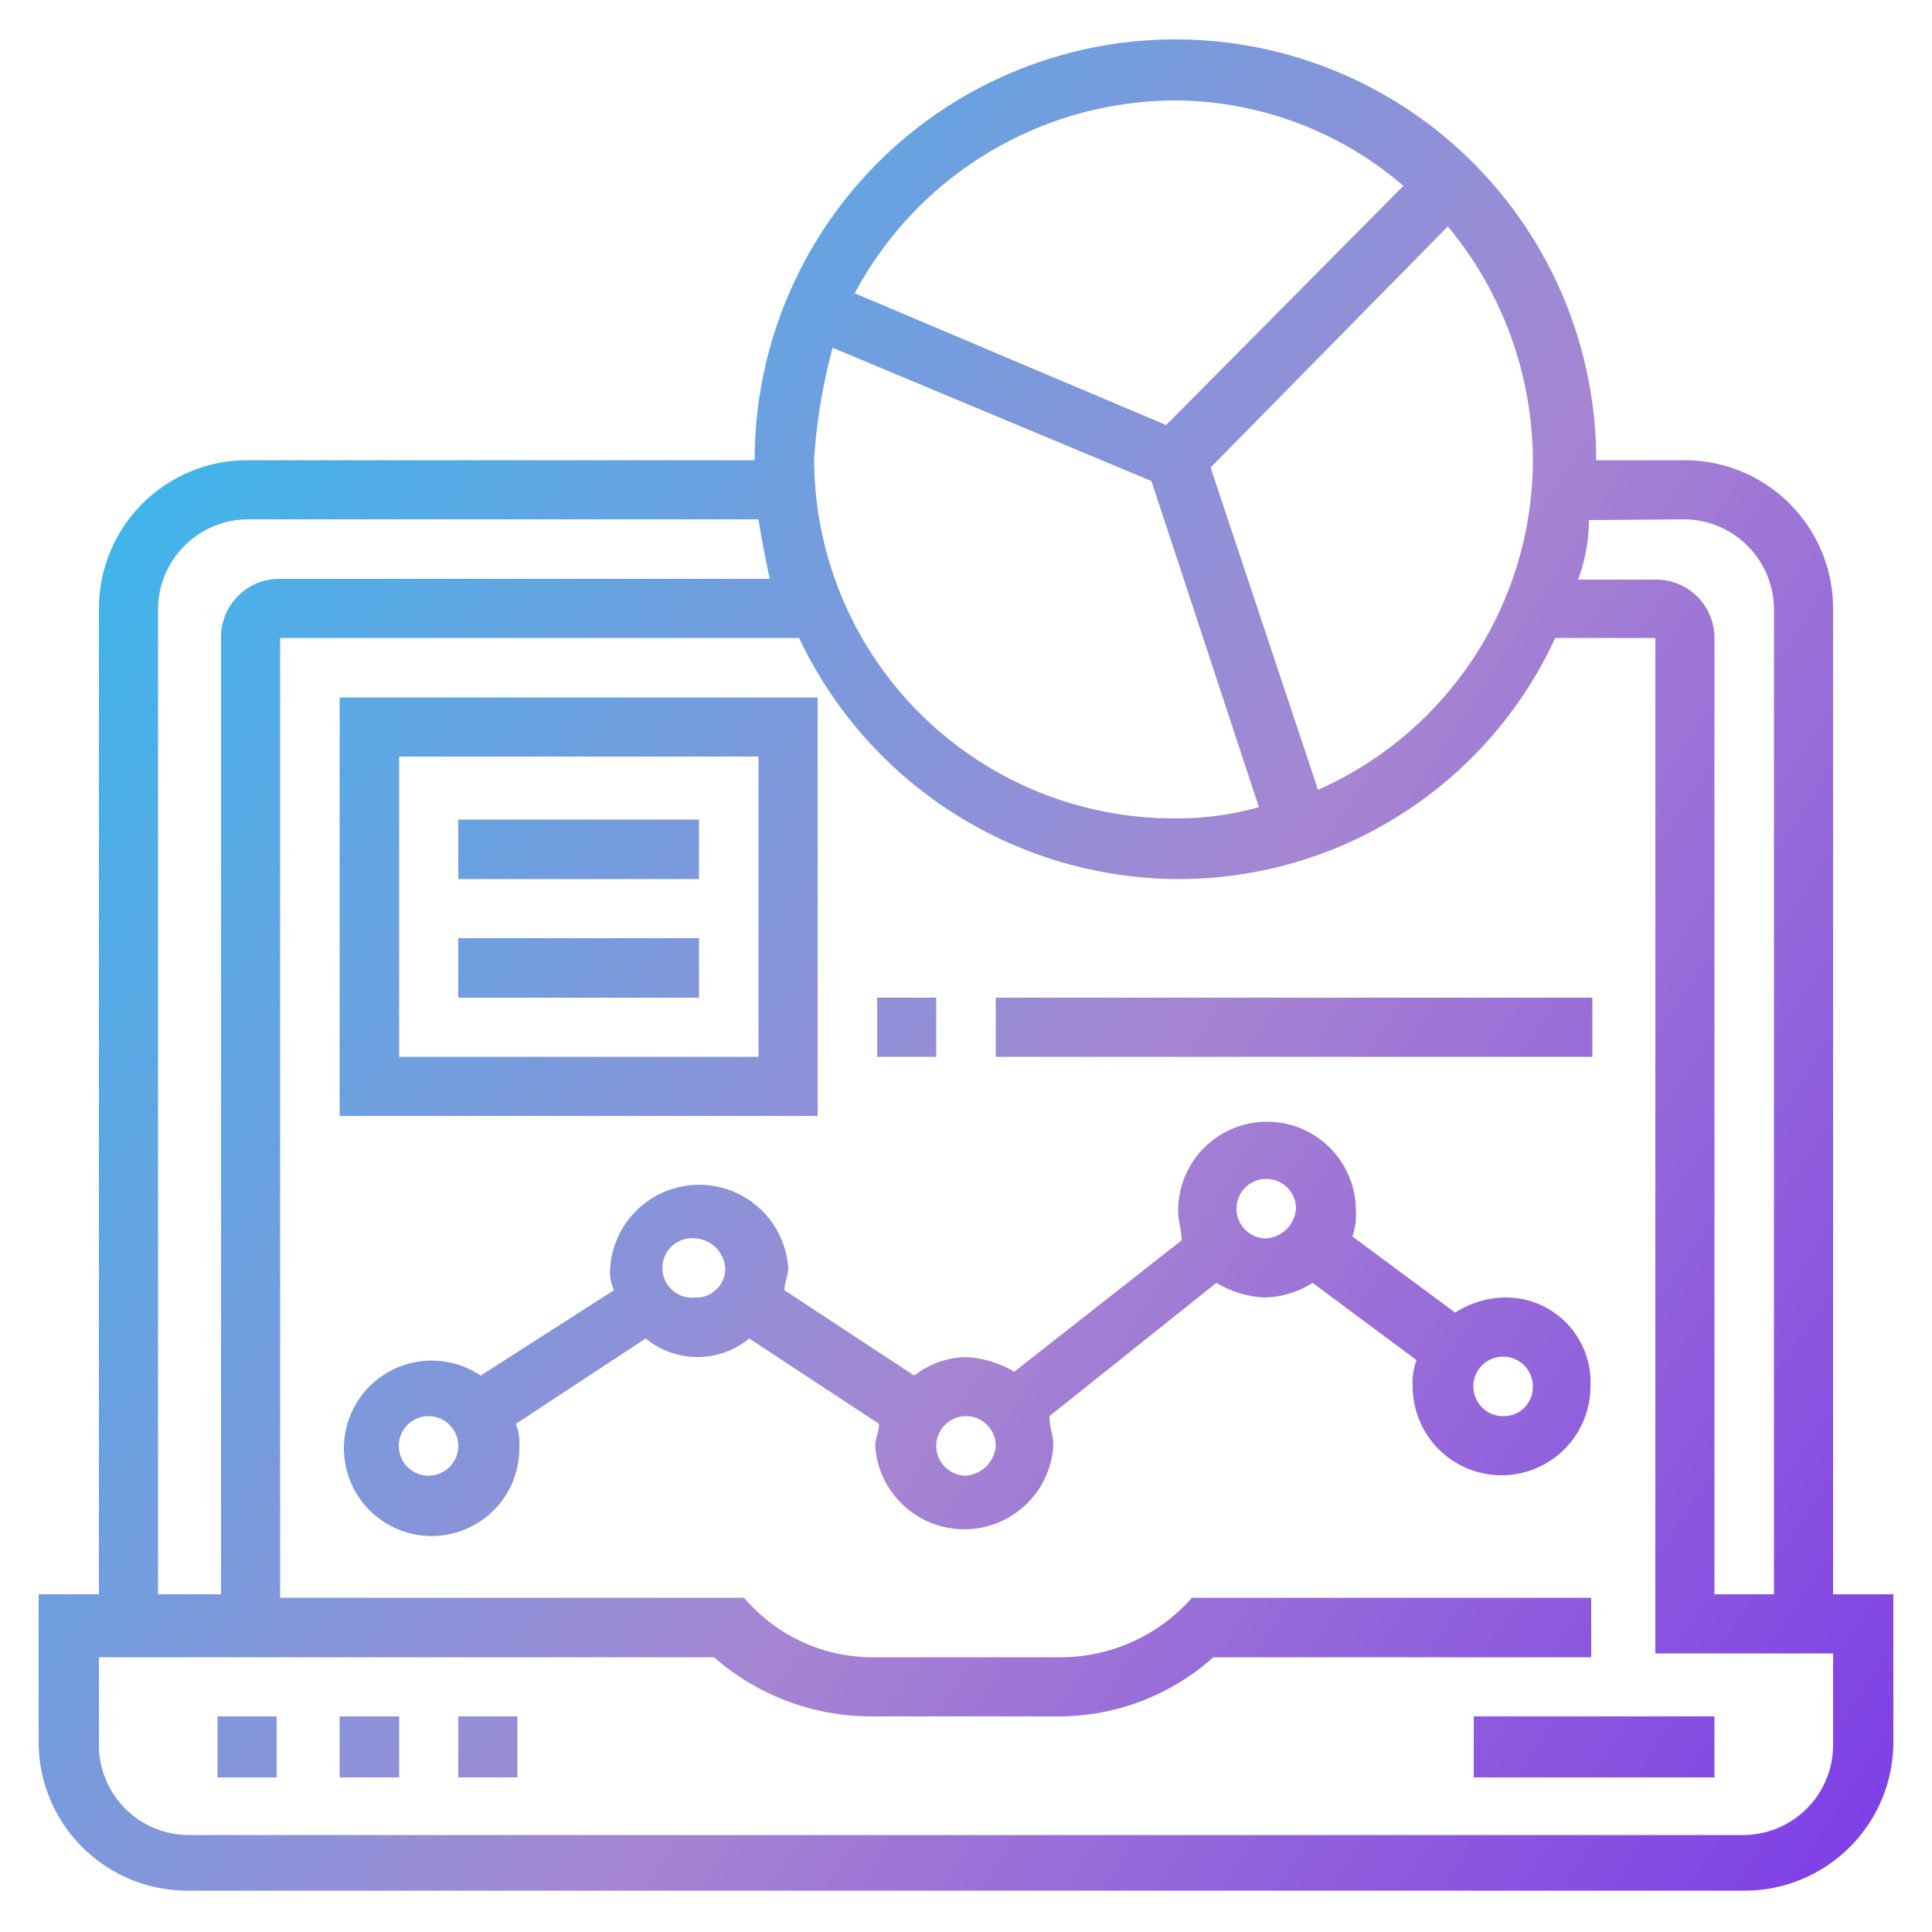 <svg id="Layer_1" data-name="Layer 1" xmlns="http://www.w3.org/2000/svg" xmlns:xlink="http://www.w3.org/1999/xlink" viewBox="0 0 50 50">
  <defs>
    <style>
      .cls-1 {
        fill: url(#linear-gradient);
      }
    </style>
    <linearGradient id="linear-gradient" x1="-5.19" y1="40.38" x2="49.72" y2="4.72" gradientTransform="matrix(1, 0, 0, -1, 0, 49.89)" gradientUnits="userSpaceOnUse">
      <stop offset="0" stop-color="#21c3f1"/>
      <stop offset="0.6" stop-color="#a685d2"/>
      <stop offset="1" stop-color="#7f40e5"/>
    </linearGradient>
  </defs>
  <path class="cls-1" d="M5.63,44.42H7.16V46H5.63Zm3.16,0h1.54V46H8.79Zm3.07,0h1.53V46H11.86Zm26.28,0h6.23V46H38.14Zm9.3-3.16V15.74a3.84,3.84,0,0,0-3.83-3.83h-2.3a10.89,10.89,0,0,0-21.78,0H6.39a3.84,3.84,0,0,0-3.83,3.83V41.26H1v3.83a3.85,3.85,0,0,0,3.84,3.84H45.14A3.85,3.85,0,0,0,49,45.09V41.26ZM43.61,13.44a2.34,2.34,0,0,1,2.3,2.3V41.26H44.37V16.51A1.51,1.51,0,0,0,42.84,15h-2a4.4,4.4,0,0,0,.28-1.54ZM21.55,9l8.25,3.45,2.78,8.44a7.87,7.87,0,0,1-2.21.29,9.31,9.31,0,0,1-9.3-9.3A14.44,14.44,0,0,1,21.55,9ZM34.11,20.44,31.33,12.1l6.14-6.24a9.52,9.52,0,0,1,2.2,6A9.34,9.34,0,0,1,34.11,20.44ZM30.37,2.6a9.11,9.11,0,0,1,5.95,2.21L30.18,11,22.12,7.59A9.43,9.43,0,0,1,30.37,2.6ZM4.09,15.74a2.34,2.34,0,0,1,2.3-2.3H19.63c.09.58.19,1.06.29,1.54H7.26a1.51,1.51,0,0,0-1.54,1.53V41.26H4.09ZM47.44,45.19a2.33,2.33,0,0,1-2.3,2.3H4.86a2.33,2.33,0,0,1-2.3-2.3v-2.3H18.48a6.17,6.17,0,0,0,4,1.53H27.4a6,6,0,0,0,4-1.53h9.78V41.35H30.85l-.19.2a4.53,4.53,0,0,1-3.17,1.34H22.6a4.35,4.35,0,0,1-3.16-1.34l-.19-.2h-12V16.51H20.68a10.89,10.89,0,0,0,9.79,6.24,10.73,10.73,0,0,0,9.78-6.24h2.59V42.79h4.6ZM38.91,33.58a2.43,2.43,0,0,0-1.25.39L35,32a1.72,1.72,0,0,0,.09-.67,2.3,2.3,0,1,0-4.6,0c0,.29.09.48.09.77L26.25,35.5A2.77,2.77,0,0,0,25,35.12a2.26,2.26,0,0,0-1.34.48L20.3,33.39c0-.19.1-.38.1-.57a2.31,2.31,0,0,0-4.61,0,1.15,1.15,0,0,0,.1.57L12.44,35.6a2.27,2.27,0,1,0,1,1.82,1.26,1.26,0,0,0-.09-.57l3.36-2.21a2.11,2.11,0,0,0,2.68,0l3.36,2.21c0,.19-.1.38-.1.57a2.31,2.31,0,0,0,4.61,0c0-.29-.1-.48-.1-.77l4.32-3.45a2.7,2.7,0,0,0,1.24.38,2.43,2.43,0,0,0,1.25-.38l2.69,2a1.61,1.61,0,0,0-.1.68,2.3,2.3,0,1,0,4.6,0A2.19,2.19,0,0,0,38.91,33.58ZM11.09,38.19a.77.77,0,0,1,0-1.54.77.77,0,1,1,0,1.54ZM18,33.58a.77.77,0,1,1,0-1.53.83.83,0,0,1,.77.77A.75.75,0,0,1,18,33.58Zm7,4.61a.77.77,0,1,1,.77-.77A.84.84,0,0,1,25,38.19Zm7.77-6.14a.77.77,0,1,1,.77-.77A.83.83,0,0,1,32.77,32.05Zm6.14,4.6a.77.77,0,1,1,.76-.76A.75.75,0,0,1,38.91,36.65ZM21.16,18.05H8.79V28.88H21.16Zm-1.53,9.3h-9.3V19.58h9.3Zm-7.77-6.14h6.23v1.54H11.86Zm0,3.07h6.23v1.54H11.86ZM22.7,25.82h1.53v1.53H22.7Zm3.07,0H41.21v1.53H25.77Z"/>
</svg>
